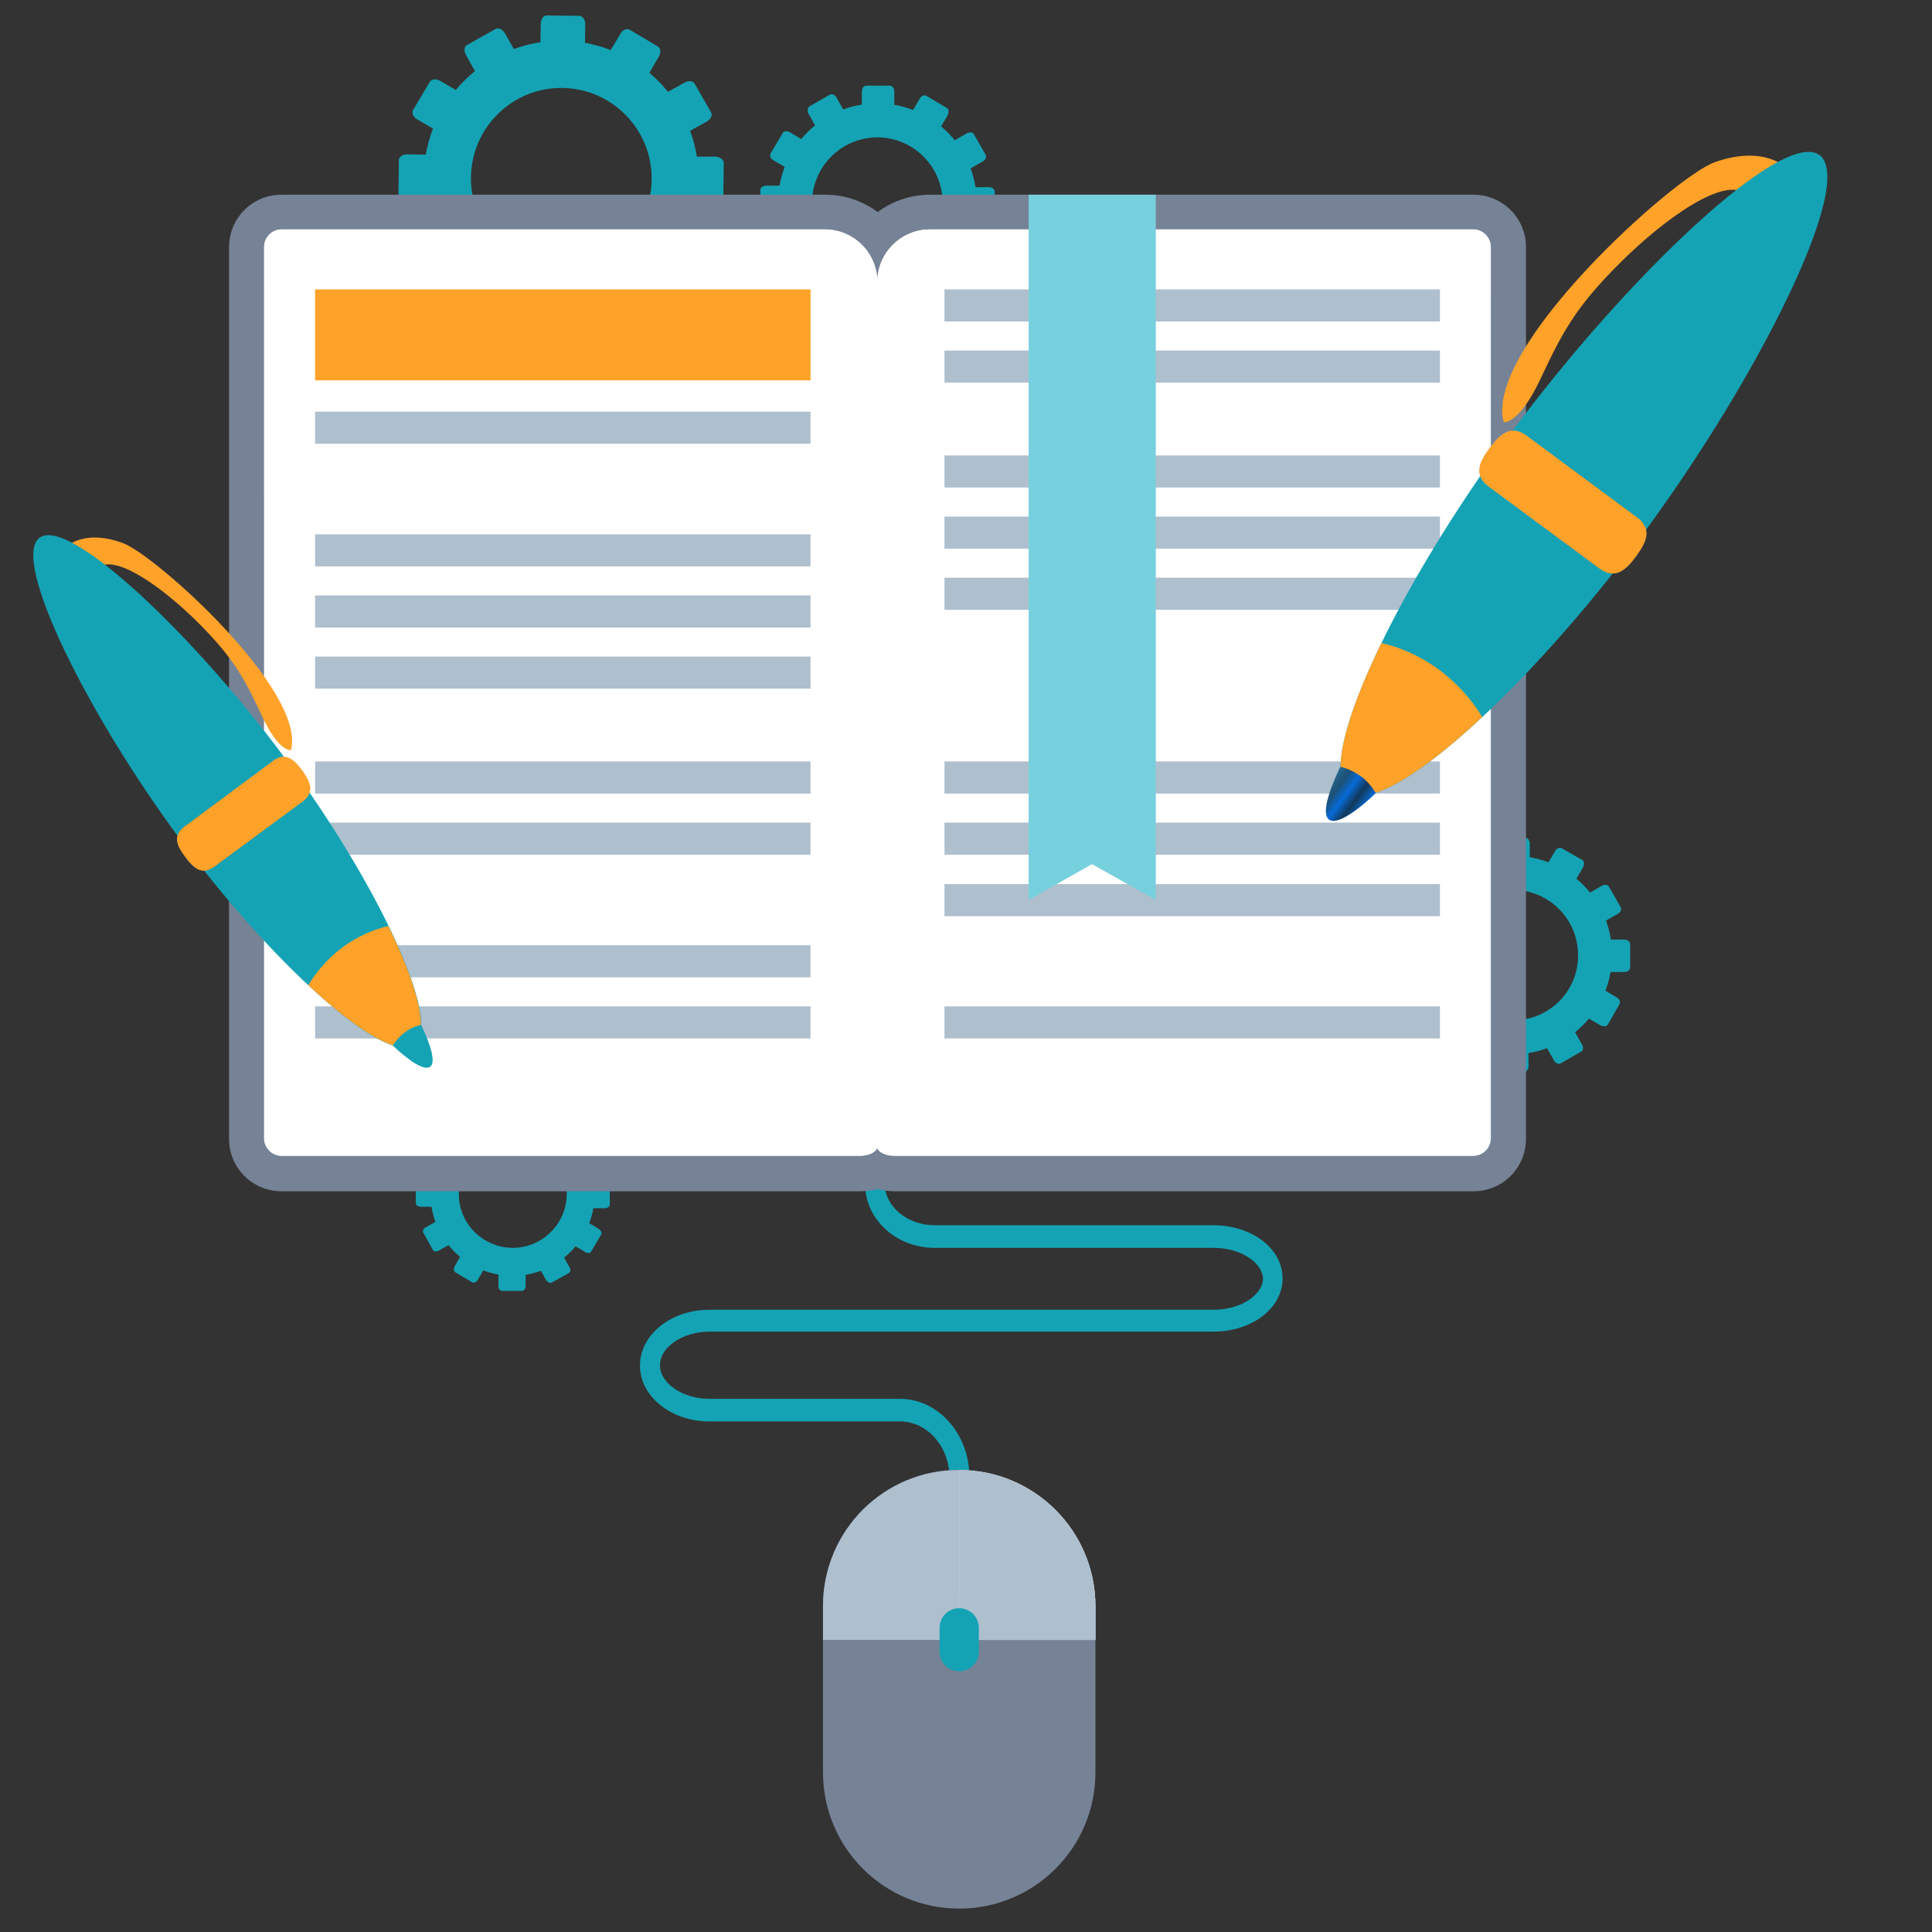 <svg width="512" height="512" viewBox="0 0 512 512" fill="none" xmlns="http://www.w3.org/2000/svg">
<rect x="0" y="0" width="512" height="512" fill="#333333" stroke="none"/>
<path d="M155 13.4C155 14.6 154.3 15.6 153.4 15.6L144.8 15.5C143.9 15.5 143.2 14.5 143.2 13.3L143.3 6.3C143.3 5.1 144 4.1 144.9 4.1L153.5 4.2C154.4 4.2 155.1 5.2 155.1 6.4L155 13.4Z" fill="#14A3B4"/>
<path d="M154.4 81.1C154.4 79.9 153.7 78.9 152.8 78.9L144.2 78.8C143.3 78.8 142.6 79.8 142.6 81V87.9C142.6 89.1 143.3 90.1 144.2 90.1L152.9 90.2C153.8 90.2 154.5 89.2 154.5 88L154.4 81.1Z" fill="#14A3B4"/>
<path d="M137.2 14.8C137.8 15.9 137.7 17.1 136.9 17.5L129.4 21.8C128.6 22.2 127.5 21.7 126.9 20.7L123.5 14.6C122.9 13.5 123 12.3 123.8 11.9L131.3 7.7C132.1 7.2 133.2 7.8 133.8 8.8L137.2 14.8Z" fill="#14A3B4"/>
<path d="M170.6 73.8C170 72.7 168.9 72.2 168.1 72.7L160.6 76.9C159.8 77.4 159.7 78.6 160.3 79.6L163.7 85.6C164.3 86.6 165.4 87.2 166.2 86.7L173.7 82.4C174.5 82 174.6 80.7 174 79.7L170.6 73.8Z" fill="#14A3B4"/>
<path d="M122.6 24.9C123.7 25.5 124.1 26.6 123.7 27.4L119.3 34.8C118.8 35.6 117.6 35.7 116.5 35.1L110.5 31.6C109.5 31 109 29.9 109.5 29.1L113.9 21.7C114.4 20.9 115.6 20.8 116.6 21.4L122.6 24.9Z" fill="#14A3B4"/>
<path d="M181 59.3C180 58.7 178.7 58.8 178.3 59.6L173.9 67.1C173.4 67.9 173.9 69 175 69.6L181 73.1C182 73.7 183.3 73.6 183.7 72.8L188.1 65.3C188.6 64.5 188.1 63.4 187 62.8L181 59.3Z" fill="#14A3B4"/>
<path d="M114.9 41C116.1 41 117.1 41.7 117.1 42.6L117 51.2C117 52.1 116 52.8 114.8 52.8H107.8C106.6 52.8 105.6 52 105.6 51.1L105.7 42.5C105.7 41.6 106.7 40.9 107.9 40.9L114.9 41Z" fill="#14A3B4"/>
<path d="M182.7 41.5C181.5 41.5 180.5 42.2 180.4 43.1L180.3 51.7C180.3 52.6 181.3 53.3 182.5 53.3L189.5 53.4C190.7 53.4 191.7 52.7 191.7 51.8L191.8 43.2C191.8 42.3 190.8 41.6 189.6 41.5H182.7Z" fill="#14A3B4"/>
<path d="M116.4 58.7C117.4 58.1 118.6 58.3 119.1 59L123.4 66.5C123.9 67.3 123.4 68.4 122.3 69L116.2 72.4C115.2 73 113.9 72.9 113.5 72.1L109.2 64.6C108.8 63.8 109.3 62.7 110.3 62.1L116.4 58.7Z" fill="#14A3B4"/>
<path d="M175.3 25.3C174.2 25.9 173.8 27 174.2 27.8L178.5 35.3C178.9 36.1 180.2 36.2 181.2 35.6L187.3 32.2C188.4 31.6 188.9 30.5 188.4 29.7L184.1 22.2C183.7 21.4 182.5 21.3 181.4 21.9L175.3 25.3Z" fill="#14A3B4"/>
<path d="M126.5 73.4C127.1 72.4 128.2 71.9 129 72.3L136.5 76.7C137.3 77.2 137.4 78.4 136.8 79.4L133.3 85.4C132.7 86.5 131.6 86.9 130.8 86.5L123.4 82.1C122.6 81.6 122.5 80.4 123.1 79.4L126.5 73.4Z" fill="#14A3B4"/>
<path d="M160.8 15C160.2 16 160.3 17.3 161.1 17.7L168.6 22.1C169.4 22.6 170.5 22.1 171.1 21L174.6 15C175.2 14 175.1 12.7 174.3 12.3L166.9 7.9C166.1 7.4 165 7.9 164.4 9L160.8 15Z" fill="#14A3B4"/>
<path d="M149 10.8C128.9 10.6 112.5 26.8 112.3 46.9C112.1 67 128.3 83.4 148.4 83.6C168.5 83.8 184.9 67.6 185.1 47.5C185.3 27.4 169.1 11 149 10.8ZM148.6 71.2C135.4 71.1 124.7 60.3 124.8 47.1C124.9 33.9 135.7 23.2 148.9 23.3C162.1 23.4 172.8 34.2 172.7 47.5C172.6 60.6 161.8 71.3 148.6 71.2Z" fill="#14A3B4"/>
<path d="M405.4 228.6C405.4 229.5 404.9 230.2 404.2 230.2L398 230.1C397.3 230.1 396.8 229.4 396.8 228.5V223.5C396.8 222.6 397.3 221.9 398 221.9L404.2 222C404.9 222 405.4 222.7 405.4 223.6V228.6Z" fill="#14A3B4"/>
<path d="M405 277.6C405 276.7 404.5 276 403.8 276L397.6 275.9C397 275.9 396.4 276.6 396.4 277.5V282.5C396.4 283.4 396.9 284.1 397.6 284.1H403.9C404.5 284.1 405.1 283.4 405.1 282.5L405 277.6Z" fill="#14A3B4"/>
<path d="M392.6 229.7C393.1 230.5 392.9 231.3 392.4 231.7L387 234.8C386.4 235.1 385.6 234.8 385.2 234L382.7 229.6C382.3 228.8 382.4 228 382.9 227.6L388.3 224.5C388.9 224.2 389.7 224.5 390.1 225.3L392.6 229.7Z" fill="#14A3B4"/>
<path d="M416.7 272.3C416.3 271.5 415.5 271.2 414.9 271.5L409.5 274.6C408.9 274.9 408.8 275.8 409.3 276.6L411.8 281C412.2 281.8 413.1 282.1 413.6 281.8L419 278.7C419.6 278.4 419.7 277.5 419.2 276.7L416.7 272.3Z" fill="#14A3B4"/>
<path d="M382 237C382.8 237.4 383.1 238.3 382.8 238.8L379.7 244.2C379.3 244.8 378.5 244.9 377.7 244.4L373.4 241.9C372.6 241.5 372.3 240.6 372.6 240.1L375.7 234.7C376 234.1 376.9 234 377.7 234.5L382 237Z" fill="#14A3B4"/>
<path d="M424.2 261.8C423.5 261.3 422.6 261.4 422.2 262L419 267.4C418.6 268 419 268.8 419.8 269.2L424.1 271.7C424.9 272.1 425.8 272.1 426.1 271.5L429.2 266.1C429.5 265.5 429.2 264.7 428.4 264.3L424.2 261.8Z" fill="#14A3B4"/>
<path d="M376.5 248.6C377.4 248.6 378.1 249.1 378.1 249.8V256C378.1 256.7 377.4 257.2 376.5 257.2H371.5C370.6 257.2 369.9 256.7 369.9 256V249.8C369.9 249.1 370.6 248.6 371.5 248.6H376.5Z" fill="#14A3B4"/>
<path d="M425.5 249C424.6 249 423.9 249.5 423.9 250.2L423.8 256.4C423.8 257.1 424.5 257.6 425.4 257.6H430.4C431.3 257.6 432 257.1 432 256.4V250.2C432 249.5 431.3 249 430.4 249H425.5Z" fill="#14A3B4"/>
<path d="M377.5 261.4C378.2 261 379.1 261.1 379.4 261.6L382.5 267C382.8 267.6 382.5 268.4 381.7 268.8L377.3 271.3C376.5 271.7 375.7 271.6 375.3 271.1L372.2 265.7C371.9 265.1 372.2 264.3 373 263.9L377.5 261.4Z" fill="#14A3B4"/>
<path d="M420.1 237.3C419.3 237.7 419 238.5 419.3 239.1L422.4 244.5C422.7 245.1 423.6 245.2 424.3 244.7L428.7 242.2C429.5 241.8 429.8 241 429.5 240.4L426.4 235C426.1 234.4 425.2 234.3 424.4 234.8L420.1 237.3Z" fill="#14A3B4"/>
<path d="M384.8 272C385.2 271.2 386.1 270.9 386.6 271.2L392 274.4C392.6 274.7 392.7 275.6 392.2 276.4L389.7 280.7C389.2 281.5 388.4 281.8 387.9 281.5L382.5 278.3C381.9 278 381.8 277.1 382.3 276.3L384.8 272Z" fill="#14A3B4"/>
<path d="M409.6 229.8C409.2 230.6 409.2 231.4 409.8 231.8L415.2 235C415.8 235.3 416.6 235 417 234.2L419.5 229.9C419.9 229.1 419.9 228.2 419.3 227.9L413.9 224.8C413.3 224.5 412.5 224.8 412.1 225.6L409.6 229.8Z" fill="#14A3B4"/>
<path d="M401.1 226.8C386.6 226.7 374.7 238.4 374.6 252.9C374.5 267.4 386.2 279.3 400.7 279.4C415.2 279.5 427.1 267.8 427.2 253.3C427.4 238.8 415.7 226.9 401.1 226.8ZM400.8 270.4C391.2 270.3 383.5 262.5 383.6 253C383.7 243.5 391.5 235.8 401 235.8C410.6 235.9 418.3 243.7 418.2 253.3C418.2 262.8 410.4 270.5 400.8 270.4Z" fill="#14A3B4"/>
<path d="M139.6 296.1C139.6 296.9 139.2 297.4 138.6 297.4H133.4C132.8 297.4 132.4 296.8 132.4 296.1V291.9C132.4 291.2 132.8 290.6 133.4 290.6H138.5C139.1 290.6 139.5 291.2 139.5 291.9L139.6 296.1Z" fill="#14A3B4"/>
<path d="M139.3 336.6C139.3 335.9 138.9 335.3 138.3 335.3H133.1C132.6 335.3 132.1 335.9 132.1 336.6V340.8C132.1 341.5 132.5 342.1 133.1 342.1H138.3C138.8 342.1 139.3 341.5 139.3 340.8V336.6Z" fill="#14A3B4"/>
<path d="M129 297C129.4 297.6 129.3 298.4 128.8 298.6L124.3 301.1C123.8 301.4 123.2 301.1 122.8 300.4L120.8 296.8C120.4 296.2 120.5 295.4 121 295.2L125.5 292.7C126 292.4 126.7 292.7 127 293.4L129 297Z" fill="#14A3B4"/>
<path d="M148.9 332.2C148.6 331.6 147.9 331.3 147.4 331.5L142.9 334C142.4 334.3 142.3 335 142.7 335.6L144.7 339.2C145.1 339.8 145.7 340.1 146.2 339.9L150.7 337.4C151.2 337.1 151.3 336.4 150.9 335.8L148.9 332.2Z" fill="#14A3B4"/>
<path d="M120.2 303C120.8 303.4 121.1 304.1 120.8 304.5L118.2 308.9C117.9 309.4 117.2 309.5 116.5 309.1L112.9 307C112.3 306.6 112 306 112.3 305.5L114.9 301.1C115.2 300.6 115.9 300.6 116.5 300.9L120.2 303Z" fill="#14A3B4"/>
<path d="M155.1 323.5C154.5 323.1 153.7 323.2 153.5 323.7L150.9 328.2C150.6 328.7 150.9 329.3 151.5 329.7L155.1 331.8C155.7 332.2 156.5 332.1 156.7 331.6L159.3 327.2C159.6 326.7 159.3 326.1 158.7 325.7L155.1 323.5Z" fill="#14A3B4"/>
<path d="M115.7 312.6C116.4 312.6 117 313 117 313.6V318.8C117 319.3 116.4 319.8 115.7 319.8H111.5C110.8 319.8 110.2 319.4 110.2 318.8V313.7C110.2 313.2 110.8 312.7 111.5 312.7L115.7 312.6Z" fill="#14A3B4"/>
<path d="M156.1 313C155.4 313 154.8 313.4 154.8 314V319.2C154.8 319.7 155.4 320.2 156.1 320.2H160.3C161 320.2 161.6 319.8 161.6 319.2V314.1C161.6 313.6 161 313.1 160.3 313.1L156.1 313Z" fill="#14A3B4"/>
<path d="M116.5 323.2C117.1 322.8 117.8 322.9 118.1 323.4L120.6 327.9C120.9 328.4 120.6 329 119.9 329.4L116.3 331.4C115.7 331.8 114.9 331.7 114.7 331.2L112.2 326.7C111.9 326.2 112.2 325.6 112.9 325.2L116.5 323.2Z" fill="#14A3B4"/>
<path d="M151.7 303.3C151.1 303.7 150.8 304.3 151 304.8L153.6 309.3C153.9 309.8 154.6 309.9 155.2 309.5L158.8 307.5C159.4 307.1 159.7 306.5 159.5 306L157 301.5C156.7 301 156 300.9 155.4 301.3L151.7 303.3Z" fill="#14A3B4"/>
<path d="M122.5 332C122.9 331.4 123.5 331.1 124 331.4L128.5 334C129 334.3 129 335 128.7 335.6L126.6 339.2C126.2 339.8 125.6 340.1 125.1 339.8L120.7 337.2C120.2 336.9 120.2 336.2 120.5 335.6L122.5 332Z" fill="#14A3B4"/>
<path d="M143.1 297.1C142.8 297.7 142.8 298.4 143.3 298.7L147.8 301.3C148.3 301.6 148.9 301.3 149.3 300.7L151.4 297.1C151.8 296.5 151.7 295.7 151.2 295.5L146.8 292.9C146.3 292.6 145.7 292.9 145.3 293.5L143.1 297.1Z" fill="#14A3B4"/>
<path d="M136 294.6C124 294.5 114.2 304.2 114.1 316.2C114 328.2 123.6 338 135.7 338.1C147.7 338.2 157.5 328.5 157.6 316.5C157.7 304.5 148 294.7 136 294.6ZM135.8 330.7C127.9 330.6 121.5 324.2 121.6 316.3C121.7 308.4 128.1 302.1 136 302.1C143.9 302.2 150.3 308.6 150.2 316.5C150.1 324.4 143.7 330.7 135.8 330.7Z" fill="#14A3B4"/>
<path d="M237 29.3C237 30.2 236.5 30.9 235.8 30.9H229.6C228.9 30.9 228.4 30.2 228.4 29.3V24.3C228.4 23.4 228.9 22.7 229.6 22.7H235.8C236.5 22.7 237 23.4 237 24.3V29.3Z" fill="#14A3B4"/>
<path d="M236.6 78.2C236.6 77.3 236.1 76.6 235.4 76.6H229.2C228.6 76.6 228 77.3 228 78.2V83.2C228 84.1 228.5 84.8 229.2 84.8H235.5C236.2 84.8 236.7 84.1 236.7 83.2L236.6 78.2Z" fill="#14A3B4"/>
<path d="M224.2 30.3C224.7 31.1 224.6 31.9 224 32.3L218.6 35.4C218.1 35.7 217.2 35.4 216.8 34.6L214.3 30.2C213.9 29.4 214 28.6 214.5 28.2L219.9 25.1C220.5 24.8 221.3 25.1 221.7 25.9L224.2 30.3Z" fill="#14A3B4"/>
<path d="M248.3 72.9C247.9 72.1 247.1 71.8 246.5 72.1L241.1 75.2C240.5 75.5 240.4 76.4 240.9 77.2L243.4 81.6C243.8 82.4 244.7 82.7 245.2 82.4L250.6 79.3C251.2 79 251.3 78.1 250.8 77.3L248.3 72.9Z" fill="#14A3B4"/>
<path d="M213.6 37.6C214.4 38 214.7 38.9 214.4 39.4L211.3 44.8C211 45.4 210.1 45.5 209.3 45L205 42.5C204.2 42.1 203.9 41.2 204.2 40.7L207.4 35.3C207.7 34.7 208.6 34.6 209.4 35.1L213.6 37.6Z" fill="#14A3B4"/>
<path d="M255.8 62.4C255 62 254.2 62 253.8 62.6L250.6 68C250.2 68.6 250.6 69.4 251.4 69.8L255.7 72.3C256.5 72.8 257.4 72.7 257.7 72.1L260.9 66.7C261.2 66.1 260.9 65.3 260.1 64.9L255.8 62.4Z" fill="#14A3B4"/>
<path d="M208.1 49.2C209 49.2 209.7 49.7 209.7 50.4V56.6C209.7 57.2 209 57.8 208.1 57.8H203.1C202.2 57.8 201.5 57.3 201.5 56.6V50.4C201.5 49.7 202.2 49.2 203.1 49.2H208.1Z" fill="#14A3B4"/>
<path d="M257.1 49.6C256.2 49.6 255.5 50.1 255.5 50.8L255.4 57C255.4 57.6 256.1 58.2 257 58.2H262C262.9 58.2 263.6 57.7 263.6 57V50.8C263.6 50.1 262.9 49.6 262 49.6H257.1Z" fill="#14A3B4"/>
<path d="M209.1 62.1C209.8 61.7 210.7 61.8 211 62.3L214.1 67.7C214.4 68.3 214.1 69.1 213.3 69.5L209 72C208.2 72.4 207.3 72.3 207 71.8L203.9 66.4C203.6 65.8 203.9 65 204.7 64.6L209.1 62.1Z" fill="#14A3B4"/>
<path d="M251.7 37.9C250.9 38.3 250.6 39.1 250.9 39.7L254 45.1C254.3 45.7 255.2 45.8 256 45.3L260.4 42.8C261.2 42.4 261.5 41.6 261.2 41L258.1 35.6C257.8 35 256.9 34.9 256.1 35.4L251.7 37.9Z" fill="#14A3B4"/>
<path d="M216.4 72.6C216.9 71.8 217.7 71.5 218.2 71.8L223.6 75C224.2 75.4 224.3 76.2 223.8 77L221.3 81.3C220.8 82.1 220 82.4 219.5 82.1L214.1 78.9C213.5 78.6 213.4 77.7 213.9 76.9L216.4 72.6Z" fill="#14A3B4"/>
<path d="M241.2 30.5C240.8 31.3 240.8 32.1 241.4 32.5L246.8 35.7C247.4 36 248.2 35.7 248.6 34.9L251.1 30.6C251.5 29.8 251.5 28.9 250.9 28.6L245.5 25.4C244.9 25.1 244.1 25.4 243.7 26.2L241.2 30.5Z" fill="#14A3B4"/>
<path d="M232.7 27.4C218.2 27.3 206.3 39 206.2 53.5C206.1 68 217.8 79.9 232.3 80C246.8 80.1 258.7 68.4 258.8 53.9C259 39.4 247.3 27.5 232.7 27.4ZM232.4 71C222.8 70.9 215.1 63.1 215.2 53.6C215.3 44 223.1 36.4 232.6 36.4C242.2 36.5 249.9 44.3 249.8 53.9C249.8 63.4 242 71.1 232.4 71Z" fill="#14A3B4"/>
<path d="M254.2 434.5C252.7 434.5 251.6 433.2 251.6 431.5V391.5C251.6 383.3 245.7 376.7 238.5 376.7H188C177.9 376.7 169.6 370.1 169.6 361.9C169.6 353.7 177.8 347.1 188 347.1H321.6C329.3 347.1 334.7 342.8 334.7 338.9C334.7 335 329.3 330.7 321.6 330.7H247.7C237.6 330.7 229.3 323.2 229.3 314C229.3 304.8 237.6 297.3 247.7 297.3H316.8C323.9 297.3 329.9 292.2 329.9 286.2C329.9 280.2 323.9 275.1 316.8 275.1H186.1C176 275.1 167.7 266.5 167.7 255.9V239.6C167.7 238 168.9 236.6 170.3 236.6C171.7 236.6 172.9 237.9 172.9 239.6V255.9C172.9 263.2 178.8 269.2 186 269.2H316.7C326.8 269.2 335.1 276.8 335.1 286.2C335.1 295.6 326.9 303.2 316.7 303.2H247.6C240.5 303.2 234.5 308.1 234.5 313.9C234.5 319.7 240.5 324.7 247.6 324.7H321.5C331.8 324.7 339.9 330.9 339.9 338.8C339.9 346.7 331.8 352.9 321.5 352.9H188C180.9 352.9 174.9 357 174.9 361.8C174.9 366.6 180.9 370.7 188 370.7H238.5C248.6 370.7 256.9 380 256.9 391.4V431.4C256.9 433.2 255.7 434.5 254.2 434.5Z" fill="#14A3B4"/>
<path d="M237.2 315.7C235.6 315.7 234 315.5 232.6 315.1C231.2 315.5 229.6 315.7 228 315.7H74.6C66.9 315.7 60.7 309.5 60.7 301.8V65.5C60.7 57.8 66.9 51.6 74.6 51.6H218.7C223.9 51.6 228.7 53.3 232.6 56.2C236.5 53.3 241.3 51.6 246.5 51.6H390.5C398.2 51.6 404.4 57.8 404.4 65.5V301.8C404.4 309.5 398.2 315.7 390.5 315.7H237.2Z" fill="#768296"/>
<path d="M390.5 60.8H265.7H249.1H246.4C238.8 60.8 232.5 67.1 232.5 74.7C232.5 67 226.2 60.8 218.6 60.8H215.9H199.3H74.6C72.1 60.8 70 62.9 70 65.4V301.7C70 304.2 72.1 306.3 74.6 306.3H83.9H86.6H103.2H199.3H215.9H218.6H227.9C230.4 306.3 232.5 305.2 232.5 303.8C232.5 305.2 234.6 306.3 237.1 306.3H246.4H249.1H265.7H361.9H378.5H381.2H390.5C393 306.3 395.1 304.2 395.1 301.7V65.5C395.1 62.9 393 60.8 390.5 60.8Z" fill="url(#paint0_linear)"/>
<path d="M232.5 175.7V74.7C232.5 67 226.2 60.8 218.6 60.8H215.9H199.3H74.6C72.1 60.8 70 62.9 70 65.4V301.7C70 304.2 72.1 306.3 74.6 306.3H83.9H86.6H103.2H199.3H215.9H218.6H227.9C230.4 306.3 232.5 305.2 232.5 303.8V175.7Z" fill="white"/>
<path d="M232.5 175.7V74.7C232.5 67 238.8 60.8 246.4 60.8H249.1H265.7H390.4C392.9 60.8 395 62.9 395 65.4V301.7C395 304.2 392.9 306.3 390.4 306.3H381.1H378.4H361.8H265.6H249H246.3H237C234.5 306.3 232.4 305.2 232.4 303.8V175.7C232.5 175.7 232.5 175.7 232.5 175.7Z" fill="white"/>
<path d="M214.8 76.7H83.5V100.8H214.8V76.7Z" fill="#FFA229"/>
<path d="M214.8 109.1H83.5V117.6H214.8V109.1Z" fill="#AEBFCE"/>
<path d="M214.8 141.6H83.5V150.1H214.8V141.6Z" fill="#AEBFCE"/>
<path d="M214.8 157.8H83.5V166.3H214.8V157.8Z" fill="#AEBFCE"/>
<path d="M214.8 174H83.5V182.5H214.8V174Z" fill="#AEBFCE"/>
<path d="M214.8 201.8H83.5V210.3H214.8V201.8Z" fill="#AEBFCE"/>
<path d="M214.8 218H83.5V226.5H214.8V218Z" fill="#AEBFCE"/>
<path d="M214.8 250.5H83.5V259H214.8V250.5Z" fill="#AEBFCE"/>
<path d="M214.8 266.7H83.5V275.2H214.8V266.7Z" fill="#AEBFCE"/>
<path d="M381.6 76.7H250.3V85.2H381.6V76.7Z" fill="#AEBFCE"/>
<path d="M381.6 92.9H250.3V101.4H381.6V92.9Z" fill="#AEBFCE"/>
<path d="M381.6 120.7H250.3V129.2H381.6V120.7Z" fill="#AEBFCE"/>
<path d="M381.6 136.9H250.3V145.4H381.6V136.9Z" fill="#AEBFCE"/>
<path d="M381.6 153.1H250.3V161.6H381.6V153.1Z" fill="#AEBFCE"/>
<path d="M381.6 201.8H250.3V210.3H381.6V201.8Z" fill="#AEBFCE"/>
<path d="M381.6 218H250.3V226.5H381.6V218Z" fill="#AEBFCE"/>
<path d="M381.6 234.3H250.3V242.8H381.6V234.3Z" fill="#AEBFCE"/>
<path d="M381.6 266.7H250.3V275.2H381.6V266.7Z" fill="#AEBFCE"/>
<path d="M289.4 51.6H272.6V238.5L289.4 229L306.3 238.5V51.6H289.4Z" fill="#77D0DE"/>
<path d="M290.3 469.7C290.3 489.7 274.1 505.8 254.2 505.8C234.2 505.8 218.1 489.6 218.1 469.7V425.6C218.1 405.6 234.3 389.5 254.2 389.5C274.1 389.5 290.3 405.7 290.3 425.6V469.7Z" fill="#768296"/>
<path d="M218.1 425.7V434.6H254.2V389.6C234.2 389.5 218.1 405.7 218.1 425.7Z" fill="#AEBFCE"/>
<path d="M290.3 425.7C290.3 405.7 274.1 389.6 254.2 389.6V434.6H290.3V425.7Z" fill="url(#paint1_linear)"/>
<path d="M290.3 425.7C290.3 405.7 274.1 389.6 254.2 389.6V434.6H290.3V425.7Z" fill="#AEBFCE"/>
<path d="M259.4 437.7C259.4 440.6 257.1 442.9 254.2 442.9C251.3 442.9 249 440.6 249 437.7V431.4C249 428.5 251.3 426.2 254.2 426.2C257.1 426.2 259.4 428.5 259.4 431.4V437.7Z" fill="#14A3B4"/>
<path d="M474.4 45.3C474.4 45.3 468.4 38 454.4 43C443.5 46.9 393.1 92.3 398.5 111.9C398.5 111.9 402.5 112.6 408.2 100.5C413.9 88.4 417.4 81.5 429.3 69.7C441.1 57.9 457.4 46.3 462.8 51.6L474.4 45.3Z" fill="#FFA229"/>
<path d="M435.7 141.1C405.5 182.1 367.4 217 357.6 209.8C347.8 202.6 370 155.9 400.3 114.9C430.6 73.9 472.4 33.9 482.2 41.1C491.9 48.4 465.9 100.1 435.7 141.1Z" fill="#14A3B4"/>
<path d="M381.4 177.5C376.6 174 371.4 171.6 366.1 170.4C356.4 190.3 352.3 205.9 357.6 209.8C362.9 213.7 376.6 205.2 392.8 190C390 185.4 386.2 181.1 381.4 177.5Z" fill="#FFA229"/>
<path d="M433.6 147.4C430.9 151.1 428 153.7 423.8 150.6L394.6 129C390.4 125.9 392 122.4 394.8 118.7C397.6 115 400.4 112.4 404.6 115.5L433.8 137.1C438 140.2 436.3 143.7 433.6 147.4Z" fill="url(#paint2_linear)"/>
<path d="M360.6 205.7C358.9 204.5 357 203.6 355.2 203.2C351.8 210.3 350.3 215.8 352.2 217.2C354.1 218.6 358.9 215.6 364.6 210.2C363.6 208.5 362.3 206.9 360.6 205.7Z" fill="url(#paint3_linear)"/>
<path d="M433.6 147.4C430.9 151.1 428 153.7 423.8 150.6L394.6 129C390.4 125.9 392 122.4 394.8 118.7C397.6 115 400.4 112.4 404.6 115.5L433.8 137.1C438 140.2 436.3 143.7 433.6 147.4Z" fill="#FFA229"/>
<path d="M16.6 145.7C16.6 145.7 21.4 139.8 32.5 143.9C41.2 147 81.3 183.2 77.1 198.8C77.1 198.8 73.9 199.4 69.4 189.7C64.9 180 62 174.5 52.6 165.1C43.2 155.7 30.2 146.4 25.9 150.6L16.6 145.7Z" fill="#FFA229"/>
<path d="M47.5 222.1C71.6 254.8 102 282.6 109.8 276.9C117.6 271.1 99.9 233.9 75.8 201.3C51.7 168.6 18.3 136.8 10.5 142.5C2.7 148.2 23.3 189.4 47.5 222.1Z" fill="#14A3B4"/>
<path d="M90.7 251.1C94.5 248.3 98.7 246.4 102.9 245.4C110.7 261.3 113.9 273.7 109.7 276.8C105.5 279.9 94.6 273.1 81.7 261.1C83.9 257.4 86.9 254 90.7 251.1Z" fill="#FFA229"/>
<path d="M49.1 227.1C51.3 230.1 53.6 232.1 56.9 229.6L80.2 212.4C83.5 209.9 82.2 207.2 80.1 204.2C77.9 201.2 75.6 199.2 72.3 201.7L49 219C45.6 221.4 46.9 224.2 49.1 227.1Z" fill="url(#paint4_linear)"/>
<path d="M107.3 273.6C108.6 272.6 110.1 271.9 111.6 271.6C114.3 277.2 115.5 281.6 114 282.7C112.5 283.8 108.7 281.4 104.1 277.1C104.9 275.8 105.9 274.6 107.3 273.6Z" fill="#14A3B4"/>
<path d="M49.1 227.1C51.3 230.1 53.6 232.1 56.9 229.6L80.2 212.4C83.5 209.9 82.2 207.2 80.1 204.2C77.9 201.2 75.6 199.2 72.3 201.7L49 219C45.6 221.4 46.9 224.2 49.1 227.1Z" fill="#FFA229"/>
<defs>
<linearGradient id="paint0_linear" x1="232.537" y1="282.329" x2="232.537" y2="36.714" gradientUnits="userSpaceOnUse">
<stop stop-color="#CDEFFA"/>
<stop offset="1" stop-color="#FAFAFA"/>
</linearGradient>
<linearGradient id="paint1_linear" x1="272.273" y1="434.545" x2="272.273" y2="389.514" gradientUnits="userSpaceOnUse">
<stop stop-color="#CDEFFA"/>
<stop offset="1" stop-color="#FAFAFA"/>
</linearGradient>
<linearGradient id="paint2_linear" x1="394.763" y1="118.759" x2="433.595" y2="147.43" gradientUnits="userSpaceOnUse">
<stop stop-color="#BDBDBD"/>
<stop offset="0.117" stop-color="#ABABAB"/>
<stop offset="0.323" stop-color="#919191"/>
<stop offset="0.535" stop-color="#7F7F7F"/>
<stop offset="0.756" stop-color="#747474"/>
<stop offset="1" stop-color="#707070"/>
</linearGradient>
<linearGradient id="paint3_linear" x1="351.656" y1="207.908" x2="361.094" y2="214.876" gradientUnits="userSpaceOnUse">
<stop stop-color="#086AD8"/>
<stop offset="0.01" stop-color="#276790"/>
<stop offset="0.24" stop-color="#1C5176"/>
<stop offset="0.478" stop-color="#086AD8"/>
<stop offset="0.726" stop-color="#103959"/>
<stop offset="1" stop-color="#086AD8"/>
</linearGradient>
<linearGradient id="paint4_linear" x1="80.057" y1="204.299" x2="49.11" y2="227.149" gradientUnits="userSpaceOnUse">
<stop stop-color="#BDBDBD"/>
<stop offset="0.117" stop-color="#ABABAB"/>
<stop offset="0.323" stop-color="#919191"/>
<stop offset="0.535" stop-color="#7F7F7F"/>
<stop offset="0.756" stop-color="#747474"/>
<stop offset="1" stop-color="#707070"/>
</linearGradient>
</defs>
</svg>
